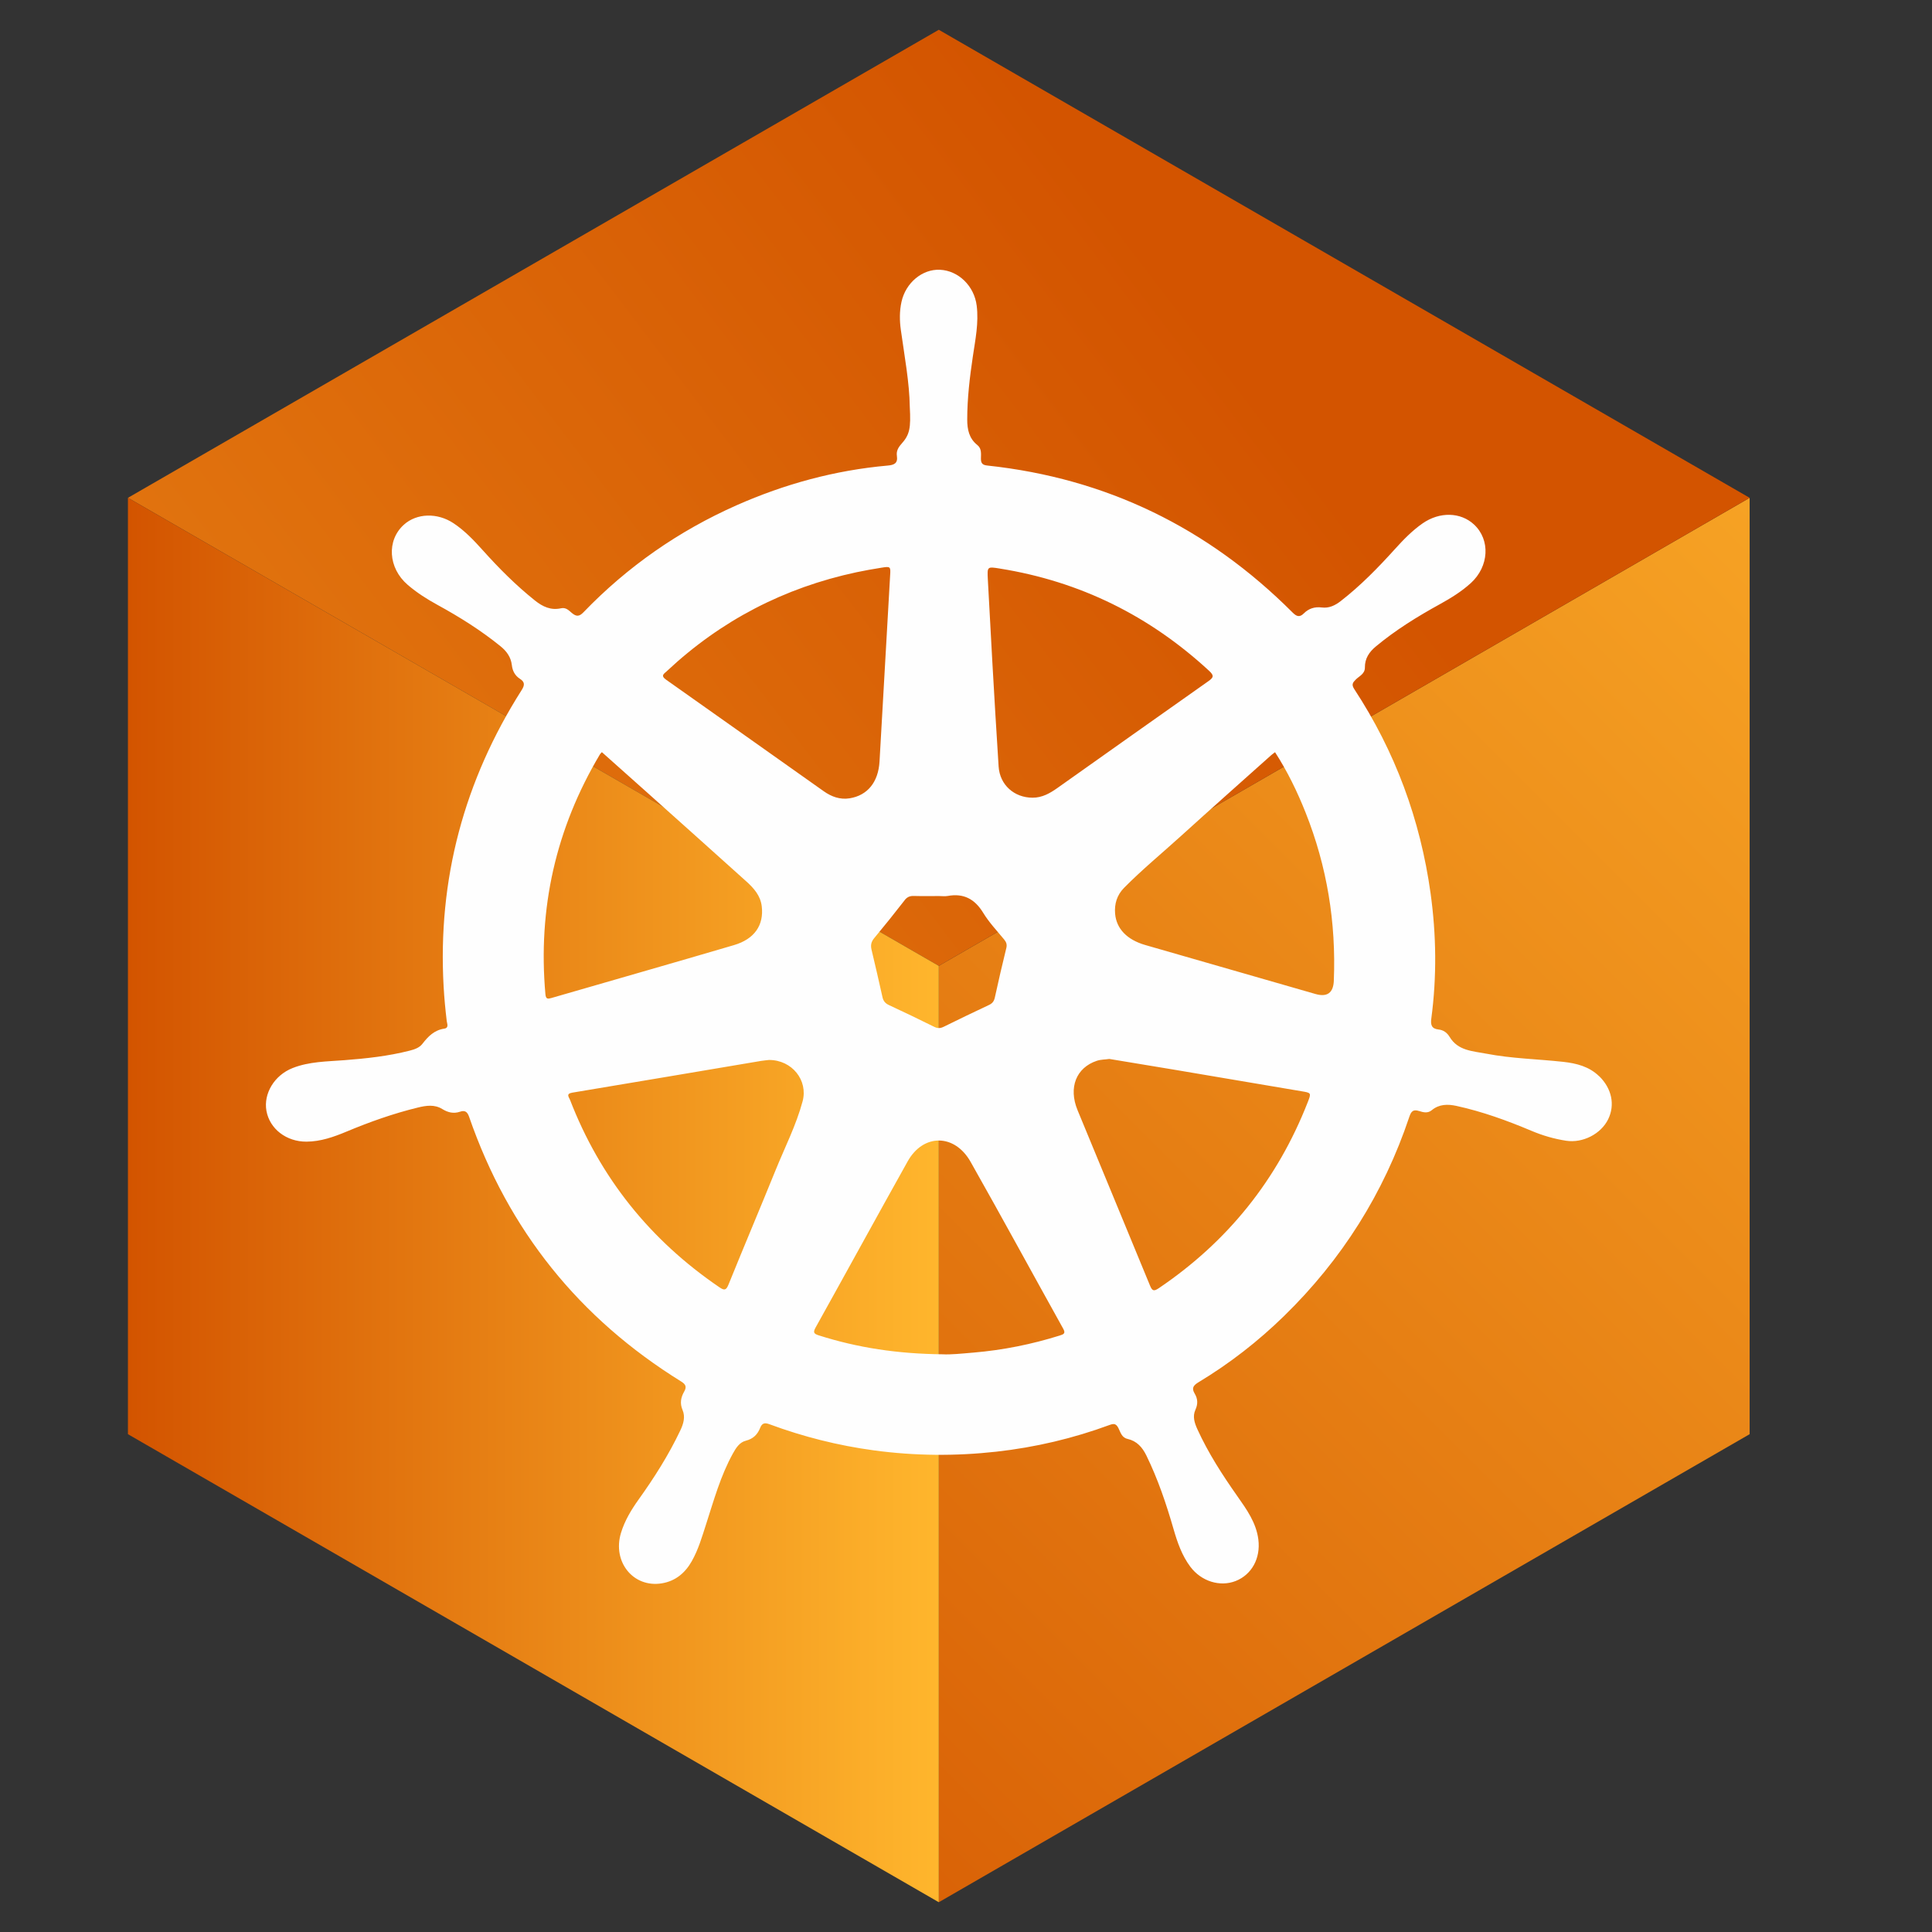 <?xml version="1.0" encoding="UTF-8"?><svg id="Layer_1" xmlns="http://www.w3.org/2000/svg" xmlns:xlink="http://www.w3.org/1999/xlink" viewBox="0 0 100 100"><rect x="0" y="0" width="100" height="100" fill="#333333" stroke="none"/><defs><style>.cls-1{fill:url(#linear-gradient-2);}.cls-2{fill:url(#linear-gradient-3);}.cls-3{fill:url(#linear-gradient);}.cls-4{fill:#fefefe;}</style><linearGradient id="linear-gradient" x1="27.823" y1="103.867" x2="116.14" y2="15.55" gradientUnits="userSpaceOnUse"><stop offset="0" stop-color="#d35400"/><stop offset="1" stop-color="#ffb62d"/></linearGradient><linearGradient id="linear-gradient-2" x1="61.693" y1="15.767" x2="-64.123" y2="111.799" xlink:href="#linear-gradient"/><linearGradient id="linear-gradient-3" x1="6.622" y1="62.113" x2="48.592" y2="62.113" xlink:href="#linear-gradient"/></defs><g><polygon class="cls-3" points="90.561 25.767 90.561 74.233 48.592 98.459 48.592 49.993 90.561 25.767"/><polygon class="cls-1" points="90.561 25.767 48.592 49.993 6.622 25.767 48.592 1.541 90.561 25.767"/><polygon class="cls-2" points="48.592 49.993 48.592 98.459 6.622 74.233 6.622 25.767 48.592 49.993"/></g><path class="cls-4" d="M82.773,55.708c-.515-.506-1.177-.671-1.851-.746-1.332-.147-2.679-.169-3.998-.425-.692-.134-1.459-.147-1.889-.863-.137-.226-.321-.36-.581-.388-.353-.039-.414-.237-.37-.563,.288-2.164,.261-4.331-.038-6.489-.531-3.812-1.836-7.344-3.949-10.566-.155-.236-.081-.337,.081-.498,.183-.182,.473-.29,.469-.623-.005-.455,.216-.794,.558-1.079,1.025-.855,2.154-1.552,3.318-2.193,.572-.316,1.124-.655,1.608-1.096,.944-.861,1.018-2.235,.166-3.029-.696-.648-1.781-.674-2.665-.059-.537,.375-.989,.84-1.427,1.325-.873,.967-1.782,1.899-2.815,2.7-.291,.226-.605,.373-.975,.327-.363-.046-.672,.05-.925,.303-.23,.229-.384,.16-.596-.052-4.374-4.374-9.625-6.938-15.788-7.598-.231-.025-.334-.099-.333-.347,0-.249,.05-.527-.189-.717-.423-.338-.52-.801-.52-1.309-.001-1.102,.13-2.192,.291-3.277,.129-.872,.31-1.736,.199-2.625-.126-1.014-.939-1.813-1.901-1.858-.913-.043-1.772,.67-1.991,1.656-.107,.482-.103,.97-.035,1.456,.191,1.369,.445,2.729,.463,3.98,.061,1.115-.002,1.441-.437,1.927-.168,.188-.266,.374-.23,.615,.058,.386-.141,.471-.48,.501-2.723,.243-5.327,.952-7.822,2.057-2.996,1.329-5.64,3.171-7.916,5.532-.219,.228-.366,.239-.6,.046-.157-.129-.305-.308-.569-.248-.519,.116-.946-.081-1.348-.403-.979-.782-1.859-1.664-2.693-2.594-.463-.516-.938-1.018-1.519-1.404-.84-.558-1.905-.524-2.569,.073-.905,.813-.817,2.242,.19,3.11,.475,.409,.999,.742,1.549,1.043,1.142,.625,2.243,1.316,3.258,2.138,.322,.261,.543,.569,.59,.982,.034,.302,.164,.541,.416,.704,.261,.169,.255,.326,.088,.589-2.973,4.684-4.349,9.79-4.036,15.341,.033,.596,.09,1.189,.161,1.781,.016,.137,.126,.361-.129,.398-.512,.075-.832,.399-1.127,.782-.164,.213-.414,.293-.668,.358-1.106,.283-2.238,.405-3.372,.492-.905,.07-1.82,.068-2.68,.407-.943,.37-1.516,1.321-1.356,2.216,.167,.93,1.029,1.601,2.075,1.594,.732-.004,1.411-.244,2.075-.522,1.201-.502,2.424-.936,3.691-1.244,.429-.104,.859-.169,1.259,.077,.294,.181,.586,.253,.922,.139,.239-.081,.374-.01,.467,.261,2.03,5.873,5.703,10.437,10.983,13.707,.243,.15,.282,.287,.151,.516-.173,.305-.234,.607-.084,.958,.151,.357,.047,.711-.117,1.056-.601,1.266-1.347,2.442-2.161,3.579-.38,.532-.716,1.091-.908,1.718-.461,1.503,.637,2.862,2.116,2.616,.7-.116,1.202-.535,1.547-1.146,.343-.606,.532-1.268,.745-1.927,.398-1.234,.745-2.491,1.378-3.638,.16-.288,.34-.586,.674-.67,.381-.097,.606-.32,.743-.666,.09-.228,.216-.285,.471-.191,1.757,.652,3.565,1.107,5.425,1.358,2.107,.284,4.215,.301,6.328,.066,2.015-.225,3.974-.686,5.874-1.387,.225-.083,.333-.05,.443,.164,.112,.218,.166,.492,.478,.563,.472,.107,.761,.43,.969,.855,.597,1.221,1.03,2.502,1.406,3.805,.2,.693,.435,1.373,.871,1.956,.57,.761,1.541,1.056,2.349,.737,.824-.326,1.296-1.169,1.171-2.151-.11-.865-.605-1.554-1.089-2.242-.773-1.098-1.5-2.224-2.061-3.45-.149-.326-.267-.669-.107-1.019,.136-.297,.125-.567-.039-.84-.17-.283-.069-.423,.207-.589,1.608-.97,3.083-2.118,4.427-3.431,2.982-2.912,5.149-6.341,6.474-10.295,.094-.279,.188-.41,.51-.308,.204,.064,.44,.135,.657-.045,.378-.314,.821-.318,1.274-.22,1.341,.293,2.626,.759,3.887,1.291,.578,.244,1.174,.417,1.791,.512,.864,.133,1.806-.354,2.176-1.113,.365-.747,.186-1.59-.462-2.226Zm-31.011-26.277c4.143,.664,7.738,2.444,10.818,5.288,.27,.25,.24,.347-.044,.546-2.604,1.83-5.195,3.678-7.794,5.514-.388,.274-.791,.512-1.299,.51-.948-.004-1.691-.66-1.754-1.612-.117-1.785-.219-3.57-.322-5.355-.083-1.448-.158-2.894-.237-4.342-.033-.659-.033-.656,.631-.55Zm-4.941,17.165c.132-.169,.275-.228,.483-.221,.433,.013,.867,.004,1.301,.004,.149,0,.302,.022,.447-.004,.828-.151,1.404,.158,1.841,.877,.301,.493,.708,.923,1.079,1.373,.112,.137,.16,.26,.116,.44-.208,.854-.41,1.71-.596,2.569-.042,.196-.131,.303-.306,.385-.784,.368-1.565,.744-2.341,1.127-.174,.085-.315,.09-.493,.001-.776-.385-1.556-.761-2.341-1.125-.193-.09-.291-.212-.335-.413-.182-.819-.371-1.636-.565-2.451-.055-.227-.023-.407,.134-.596,.537-.645,1.062-1.302,1.578-1.965Zm-12.306-11.857c2.796-2.621,6.074-4.32,9.819-5.12,.423-.09,.851-.164,1.278-.233,.482-.078,.492-.064,.46,.403-.182,3.208-.365,6.415-.548,9.623-.061,1.067-.618,1.758-1.545,1.908-.499,.081-.944-.084-1.339-.363-2.723-1.922-5.437-3.857-8.163-5.776-.306-.216-.102-.31,.039-.442Zm-6.284,16.73c-.396-4.447,.537-8.59,2.823-12.426,.02-.034,.053-.061,.099-.112,.799,.712,1.598,1.422,2.394,2.135,1.698,1.519,3.397,3.037,5.089,4.562,.384,.347,.726,.731,.792,1.283,.115,.971-.371,1.695-1.442,2.009-3.143,.925-6.293,1.823-9.44,2.735-.186,.054-.292,.068-.315-.187Zm13.312,5.533c-.331,1.233-.914,2.372-1.392,3.549-.804,1.982-1.639,3.952-2.442,5.934-.124,.307-.218,.318-.477,.141-3.579-2.438-6.167-5.661-7.729-9.701-.052-.134-.226-.312,.117-.369,3.258-.541,6.515-1.095,9.772-1.643,.16-.027,.322-.038,.416-.049,1.188,0,2.026,1.054,1.735,2.138Zm13.317,12.122c-1.453,.456-2.937,.755-4.453,.884-.607,.052-1.216,.115-1.614,.09-2.328-.022-4.395-.338-6.411-.979-.252-.08-.311-.147-.169-.403,1.595-2.864,3.167-5.741,4.767-8.603,.807-1.444,2.428-1.443,3.258,.024,1.62,2.865,3.191,5.758,4.792,8.634,.135,.242,.032,.289-.17,.353Zm12.824-12.064c-1.57,4.006-4.14,7.207-7.704,9.616-.247,.166-.338,.154-.454-.13-1.244-3.03-2.505-6.053-3.752-9.083-.483-1.173-.068-2.202,.997-2.556,.213-.071,.427-.062,.647-.096,1.121,.186,2.243,.368,3.363,.557,2.189,.369,4.377,.743,6.565,1.111,.53,.089,.534,.081,.338,.582Zm1.355-6.301q-.039,.951-.952,.69c-2.937-.844-5.875-1.689-8.812-2.536-.941-.272-1.491-.842-1.557-1.618-.045-.51,.099-.971,.462-1.339,.934-.946,1.961-1.79,2.945-2.683,1.545-1.402,3.108-2.786,4.663-4.177,.059-.053,.126-.099,.208-.162,.642,.994,1.149,2.039,1.579,3.12,1.113,2.796,1.586,5.701,1.463,8.705Z"/></svg>